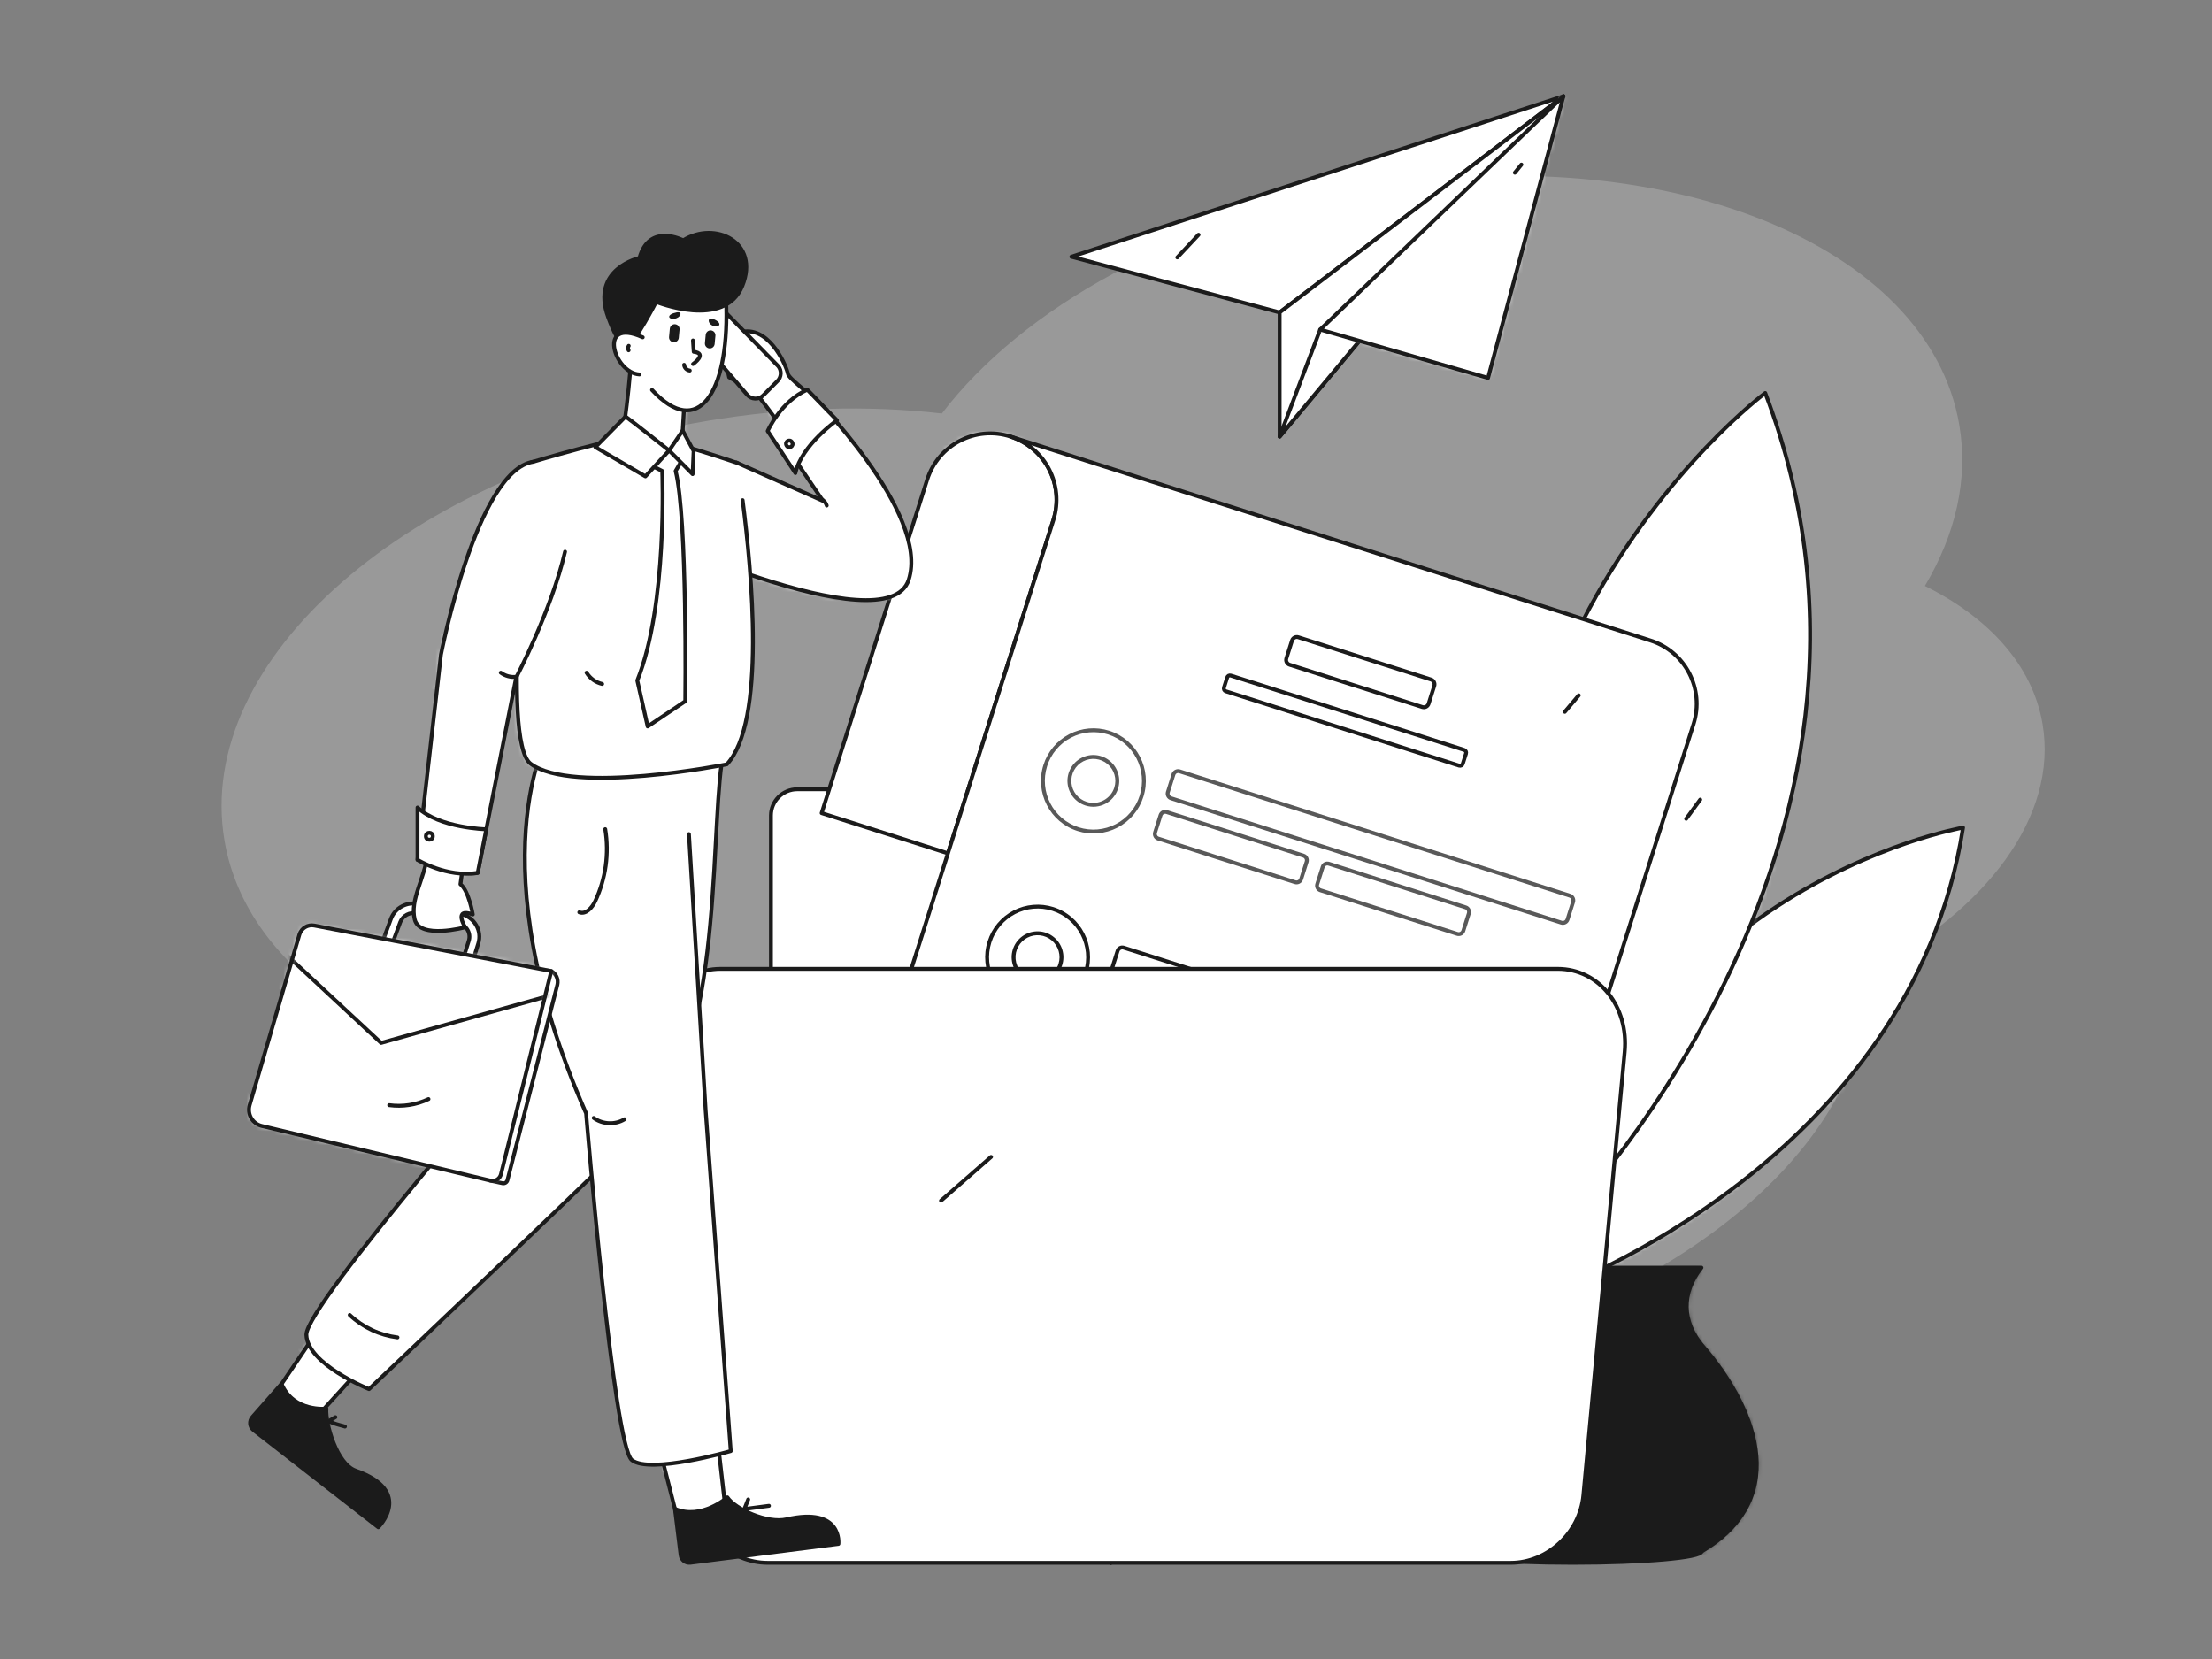 <svg width="480" height="360" viewBox="0 0 480 360" fill="none" xmlns="http://www.w3.org/2000/svg">
<rect x="0" y="0" width="480" height="360" fill="#808080" stroke="none"/>
<mask id="mask0_0_2928" style="mask-type:alpha" maskUnits="userSpaceOnUse" x="0" y="0" width="480" height="360">
<rect width="480" height="360" fill="white"/>
</mask>
<g mask="url(#mask0_0_2928)">
<path opacity="0.2" d="M127.452 235.494C139.499 241.381 154.842 244.711 171.709 244.77C171.718 244.827 171.724 244.883 171.734 244.94C178.43 284.242 236.052 307.21 300.437 296.24C361.757 285.791 407.094 248.326 405.484 210.83C431.096 197.538 446.626 177.057 443.223 157.087C441.062 144.401 431.62 134.052 417.699 127.147C424.358 115.93 427.172 104 425.161 92.199C418.465 52.897 360.843 29.93 296.458 40.9C255.634 47.855 221.9 66.788 204.381 89.73C188.466 87.907 171.078 88.329 153.165 91.381C88.781 102.351 42.016 143.104 48.712 182.407C53.594 211.06 85.547 231.027 127.452 235.494Z" fill="white"/>
<ellipse cx="341.281" cy="336.685" rx="27.932" ry="2.444" fill="#1B1B1B" stroke="#1B1B1B" stroke-width="0.84" stroke-linecap="round" stroke-linejoin="round"/>
<path d="M351.014 282.345L350.047 282.692C350.047 282.692 311.535 187.476 220.197 163.129C220.197 163.129 303.621 176.968 351.014 282.345Z" fill="#190000"/>
<path d="M425.976 179.595C425.976 179.595 348.786 192.793 333.13 277.617L337.543 279.757C337.543 279.757 414.752 251.767 425.976 179.595Z" fill="white"/>
<mask id="mask1_0_2928" style="mask-type:alpha" maskUnits="userSpaceOnUse" x="333" y="179" width="93" height="101">
<path fill-rule="evenodd" clip-rule="evenodd" d="M425.976 179.595C425.976 179.595 348.787 192.793 333.131 277.617L337.543 279.757C337.543 279.757 414.753 251.767 425.976 179.595Z" fill="white"/>
</mask>
<g mask="url(#mask1_0_2928)">
<path d="M328.082 257.623C357.189 238.36 424.43 285.295 396.089 239.468C367.749 193.641 453.095 296.754 453.095 296.754L325.795 282.658" fill="white"/>
</g>
<path fill-rule="evenodd" clip-rule="evenodd" d="M425.976 179.595C425.976 179.595 348.786 192.793 333.13 277.617L337.543 279.757C337.543 279.757 414.752 251.767 425.976 179.595Z" stroke="#1B1B1B" stroke-width="0.84" stroke-linecap="round" stroke-linejoin="round"/>
<path fill-rule="evenodd" clip-rule="evenodd" d="M419.406 185.381C411.225 190.441 401.943 198.638 392.595 208.119L392.596 208.119C392.642 208.128 404.475 210.449 415.763 206.366C404.886 211.726 390.616 210.157 390.604 210.156C380.068 221.032 369.547 233.371 360.516 244.538C360.969 244.624 376.123 247.439 390.665 242.077C377.765 248.528 361.269 247.504 358.325 247.26C344.485 264.538 334.658 278.358 334.658 278.358L333.131 277.617C333.131 277.617 350.696 252.754 371.966 228.362C370.848 225.69 368.728 219.285 369.937 211.271C369.444 219.89 372.569 225.341 373.44 226.681C388.714 209.323 405.707 192.501 419.406 185.381ZM392.474 208.241L390.949 209.802C391.457 209.278 391.966 208.758 392.474 208.241Z" fill="white"/>
<path d="M383.052 85.278C383.052 85.278 296.35 149.628 337.405 267.061C337.405 267.061 420.596 183.902 383.052 85.278Z" fill="white"/>
<mask id="mask2_0_2928" style="mask-type:alpha" maskUnits="userSpaceOnUse" x="326" y="85" width="67" height="183">
<path fill-rule="evenodd" clip-rule="evenodd" d="M383.052 85.278C383.052 85.278 296.35 149.628 337.405 267.061C337.405 267.061 420.596 183.902 383.052 85.278Z" fill="white"/>
</mask>
<g mask="url(#mask2_0_2928)">
<path d="M335.427 119.029C371.497 164.052 319.973 265.121 390.602 181.87C461.231 98.618 379.001 279.757 379.001 279.757C379.001 279.757 286.457 314.441 285.606 305.881C284.755 297.321 251.852 151.332 251.852 151.332L277.738 108.824" fill="white"/>
</g>
<path fill-rule="evenodd" clip-rule="evenodd" d="M383.052 85.278C383.052 85.278 296.35 149.628 337.405 267.061V267.061C337.405 267.061 420.596 183.902 383.052 85.278Z" stroke="#1B1B1B" stroke-width="0.84" stroke-linecap="round" stroke-linejoin="round"/>
<path fill-rule="evenodd" clip-rule="evenodd" d="M361.845 142.098C361.88 142.088 378.292 137.746 389.444 125.59C379.729 139.1 360.851 145.903 360.819 145.914C355.463 166.229 351.169 188.392 347.895 208.149C349.098 207.817 369.613 201.98 383.682 186.438C372.223 202.586 350.95 211.454 347.109 212.958C342.208 243.445 339.836 267.061 339.836 267.061H337.405C337.405 267.061 341.531 224.642 350.606 180.537C347.306 177.83 340.094 170.998 335.878 160.07C341.418 171.326 349.2 176.326 351.242 177.492C357.872 146.021 367.023 114.171 379 96.679C372.425 108.152 366.717 124.29 361.845 142.098ZM360.992 145.264C361.254 144.276 361.519 143.292 361.786 142.313L360.992 145.264Z" fill="white"/>
<path d="M317.338 151.332C317.338 151.332 276.632 213.091 334.987 280.327L339.661 278.724C339.661 278.724 368.386 207.1 317.338 151.332Z" fill="white"/>
<mask id="mask3_0_2928" style="mask-type:alpha" maskUnits="userSpaceOnUse" x="303" y="151" width="45" height="130">
<path fill-rule="evenodd" clip-rule="evenodd" d="M317.338 151.332C317.338 151.332 276.632 213.091 334.987 280.327L339.661 278.724C339.661 278.724 368.386 207.1 317.338 151.332Z" fill="white"/>
</mask>
<g mask="url(#mask3_0_2928)">
<path d="M317.338 151.332C317.337 209.101 230.018 193.285 327.15 242.819C396.838 278.358 257.264 333.295 257.264 333.295C257.264 333.295 163.483 302.139 168.164 294.933C172.845 287.727 238.356 153.26 238.356 153.26L285.073 136.406" fill="white"/>
</g>
<path fill-rule="evenodd" clip-rule="evenodd" d="M317.338 151.332C317.338 151.332 276.632 213.091 334.987 280.327L339.661 278.724C339.661 278.724 368.386 207.1 317.338 151.332Z" stroke="#1B1B1B" stroke-width="0.84" stroke-linecap="round" stroke-linejoin="round"/>
<path fill-rule="evenodd" clip-rule="evenodd" d="M326.403 239.504C326.774 239.251 339.149 230.726 344.486 217.176C341.109 230.392 329.221 241.042 327.15 242.819C331.944 263.825 336.605 279.772 336.605 279.772L334.987 280.327C334.987 280.327 326.525 251.715 320.912 220.874C318 219.861 311.395 217.05 305.701 210.883C312.362 216.962 318.863 218.447 320.53 218.742C316.628 196.701 314.303 173.836 317.654 159.694C316.308 168.678 316.773 180.507 318.236 193.235L318.236 193.235C318.305 193.188 328.044 186.618 332.244 176.17C329.358 187.16 318.656 195.881 318.561 195.958L318.561 195.959C320.364 210.432 323.362 225.869 326.403 239.504ZM318.509 195.527C318.42 194.808 318.334 194.091 318.252 193.377L318.509 195.527Z" fill="white"/>
<path d="M277.739 221.095C277.739 221.095 280.482 268.738 343.509 281.202L345.553 278.578C345.553 278.578 331.563 230.418 277.739 221.095Z" fill="white"/>
<mask id="mask4_0_2928" style="mask-type:alpha" maskUnits="userSpaceOnUse" x="277" y="221" width="69" height="61">
<path fill-rule="evenodd" clip-rule="evenodd" d="M277.739 221.095C277.739 221.095 280.482 268.738 343.509 281.202L345.553 278.578C345.553 278.578 331.563 230.418 277.739 221.095Z" fill="white"/>
</mask>
<g mask="url(#mask4_0_2928)">
<path d="M248.329 229.676C305.759 271.615 315.959 250.433 351.015 278.358C386.071 306.283 290.953 302.594 290.953 302.594L264.033 282.692" fill="white"/>
</g>
<path fill-rule="evenodd" clip-rule="evenodd" d="M277.739 221.095C277.739 221.095 280.482 268.738 343.509 281.202L345.553 278.578C345.553 278.578 331.563 230.418 277.739 221.095Z" stroke="#1B1B1B" stroke-width="0.84" stroke-linecap="round" stroke-linejoin="round"/>
<path fill-rule="evenodd" clip-rule="evenodd" d="M322.802 264.763C334.635 273.814 344.216 280.293 344.216 280.293L343.509 281.202C343.509 281.202 326.265 269.613 309.726 255.778C305.425 256.934 300.927 257.159 296.532 256.437C303.042 257.032 307.484 255.306 308.583 254.82C296.826 244.889 285.638 233.928 281.518 225.309C284.593 230.483 289.951 236.437 296.277 242.474L296.277 242.473C296.316 242.376 299.16 235.258 297.132 228.252C300.168 235.057 297.662 243.68 297.639 243.757C304.918 250.573 313.298 257.424 320.941 263.329C321.056 263.039 324.619 253.879 321.918 244.814C325.624 252.962 323.25 263.046 322.802 264.763ZM296.699 242.878C296.731 242.907 296.762 242.937 296.794 242.967L296.453 242.644C296.534 242.722 296.617 242.8 296.699 242.878Z" fill="white"/>
<path d="M369.213 275.077H313.349C317.728 280.567 317.638 286.818 312.944 292.232C302.682 304.069 292.821 324.573 313.349 336.685H369.213C389.741 324.573 379.88 304.069 369.618 292.232C364.925 286.818 364.834 280.567 369.213 275.077Z" fill="#1B1B1B"/>
<mask id="mask5_0_2928" style="mask-type:alpha" maskUnits="userSpaceOnUse" x="301" y="275" width="81" height="62">
<path fill-rule="evenodd" clip-rule="evenodd" d="M369.213 275.077H313.349C317.728 280.567 317.637 286.818 312.944 292.232C302.682 304.069 292.821 324.573 313.349 336.685H369.213C389.741 324.573 379.88 304.069 369.618 292.232C364.924 286.818 364.834 280.567 369.213 275.077Z" fill="white"/>
</mask>
<g mask="url(#mask5_0_2928)">
<path d="M391.334 251.353C310.398 284.299 418.02 331.555 332.244 338.451C246.468 345.346 390.602 361.555 390.602 361.555L403.182 359.154L425.976 316.531L392.784 279.757L376.268 271.319L391.334 251.353Z" fill="#1B1B1B"/>
</g>
<path fill-rule="evenodd" clip-rule="evenodd" d="M369.213 275.077H313.349C317.728 280.567 317.638 286.818 312.944 292.232C302.682 304.069 292.821 324.573 313.349 336.685H369.213C389.741 324.573 379.88 304.069 369.618 292.232C364.925 286.818 364.834 280.567 369.213 275.077Z" stroke="#1B1B1B" stroke-width="0.84" stroke-linecap="round" stroke-linejoin="round"/>
<path d="M331.168 313.357C335.755 316.686 341.765 317.963 347.303 316.786" stroke="#1B1B1B" stroke-width="0.84" stroke-linecap="round" stroke-linejoin="round"/>
<path d="M368.941 173.515L365.897 177.678" stroke="#1B1B1B" stroke-width="0.84" stroke-linecap="round" stroke-linejoin="round"/>
<path d="M232.49 55.708L339.262 20.871L277.679 67.8L232.49 55.708Z" fill="white"/>
<path fill-rule="evenodd" clip-rule="evenodd" d="M232.49 55.708L339.262 20.871L277.679 67.8L232.49 55.708V55.708Z" stroke="#1B1B1B" stroke-width="0.84" stroke-linecap="round" stroke-linejoin="round"/>
<path d="M277.679 94.75V67.8L339.262 20.871L277.679 94.75Z" fill="white" stroke="#1B1B1B" stroke-width="0.84" stroke-linecap="round" stroke-linejoin="round"/>
<path d="M308.471 69.659L286.476 71.517L277.679 94.75L294.998 73.973" fill="white"/>
<path d="M308.471 69.659L286.476 71.517L277.679 94.75L294.998 73.973" stroke="#1B1B1B" stroke-width="0.84" stroke-linecap="round" stroke-linejoin="round"/>
<path d="M286.476 71.518L322.904 82.014L339.262 20.871L286.476 71.518Z" fill="white"/>
<mask id="mask6_0_2928" style="mask-type:alpha" maskUnits="userSpaceOnUse" x="286" y="20" width="54" height="63">
<path fill-rule="evenodd" clip-rule="evenodd" d="M286.476 71.518L322.904 82.014L339.262 20.871L286.476 71.518Z" fill="white"/>
</mask>
<g mask="url(#mask6_0_2928)">
<path d="M339.262 16.467C322.653 88.023 317.899 75.147 283.566 69.659C249.232 64.171 300.732 97.564 300.732 97.564L335.594 103.129L346.686 53.835L344.045 14.082" fill="white"/>
</g>
<path fill-rule="evenodd" clip-rule="evenodd" d="M286.476 71.518L322.904 82.014L339.262 20.871L286.476 71.518V71.518Z" stroke="#1B1B1B" stroke-width="0.84" stroke-linecap="round" stroke-linejoin="round"/>
<path d="M260.082 50.94L255.472 55.856" stroke="#1B1B1B" stroke-width="0.84" stroke-linecap="round" stroke-linejoin="round"/>
<path d="M330.139 35.721L328.721 37.48" stroke="#1B1B1B" stroke-width="0.84" stroke-linecap="round" stroke-linejoin="round"/>
<path d="M164.269 272.803L345.659 213.62L241.037 293.346L164.269 272.803Z" fill="white"/>
<path fill-rule="evenodd" clip-rule="evenodd" d="M164.269 272.803L345.659 213.62L241.037 293.346L164.269 272.803V272.803Z" stroke="#1B1B1B" stroke-width="0.84" stroke-linecap="round" stroke-linejoin="round"/>
<path d="M241.038 339.129V293.346L345.659 213.62L241.038 339.129Z" fill="white" stroke="#1B1B1B" stroke-width="0.84" stroke-linecap="round" stroke-linejoin="round"/>
<path d="M293.348 296.503L255.983 299.661L241.038 339.129L270.46 303.832" fill="white"/>
<path d="M293.348 296.503L255.983 299.661L241.038 339.129L270.46 303.832" stroke="#1B1B1B" stroke-width="0.84" stroke-linecap="round" stroke-linejoin="round"/>
<path d="M255.983 299.661L317.87 317.492L345.659 213.62L255.983 299.661Z" fill="white"/>
<path fill-rule="evenodd" clip-rule="evenodd" d="M255.983 299.661L317.87 317.492L345.659 213.62L255.983 299.661V299.661Z" stroke="#1B1B1B" stroke-width="0.84" stroke-linecap="round" stroke-linejoin="round"/>
<path d="M223.229 266.622C220.828 268.894 218.248 270.969 215.513 272.826" stroke="#1B1B1B" stroke-width="0.84" stroke-linecap="round" stroke-linejoin="round"/>
<path d="M329.103 242.25L328.666 243.604" stroke="#1B1B1B" stroke-width="0.84" stroke-linecap="round" stroke-linejoin="round"/>
<rect x="167.291" y="171.27" width="159.809" height="95.17" rx="5.706" fill="white"/>
<rect x="167.291" y="171.27" width="159.809" height="95.17" rx="5.706" stroke="#1B1B1B" stroke-width="0.84" stroke-linecap="round" stroke-linejoin="round"/>
<path d="M219.24 94.718H219.24C211.674 92.307 203.593 96.507 201.19 104.099L178.296 176.438L205.695 185.17L228.589 112.831C230.992 105.239 226.806 97.129 219.24 94.718Z" fill="white"/>
<mask id="mask7_0_2928" style="mask-type:alpha" maskUnits="userSpaceOnUse" x="178" y="94" width="52" height="92">
<path fill-rule="evenodd" clip-rule="evenodd" d="M219.24 94.718H219.24C211.674 92.307 203.593 96.507 201.19 104.099L178.296 176.438L205.695 185.17L228.589 112.831C230.992 105.239 226.806 97.129 219.24 94.718Z" fill="white"/>
</mask>
<g mask="url(#mask7_0_2928)">
<path d="M193.172 94.037C230.003 98.148 222.705 148.768 205.695 185.17C188.686 221.572 260.024 94.718 260.024 94.718L254.984 84.251L205.735 72.094" fill="white"/>
</g>
<path fill-rule="evenodd" clip-rule="evenodd" d="M219.24 94.718H219.24C211.674 92.307 203.593 96.507 201.19 104.099L178.296 176.438L205.695 185.17L228.589 112.831C230.992 105.239 226.806 97.129 219.24 94.718Z" stroke="#1B1B1B" stroke-width="0.84" stroke-linecap="round" stroke-linejoin="round"/>
<path d="M358.147 138.987H358.147L256.799 106.688V106.688L219.24 94.718C226.806 97.129 230.992 105.239 228.589 112.831L225.365 123.017L172.433 290.267L311.34 334.536L364.272 167.286L367.496 157.1C369.899 149.508 365.713 141.399 358.147 138.987Z" fill="white" stroke="#1B1B1B" stroke-width="0.84" stroke-linecap="round" stroke-linejoin="round"/>
<path d="M186.132 294.633C185.307 294.37 186.873 295.024 186.132 294.633V294.633Z" fill="#1B1B1B" stroke="#1B1B1B" stroke-width="0.84" stroke-linecap="round" stroke-linejoin="round"/>
<g opacity="0.73">
<path fill-rule="evenodd" clip-rule="evenodd" d="M232.221 159.693C234.802 158.351 237.811 158.092 240.584 158.973C246.351 160.811 249.541 166.992 247.71 172.779C246.837 175.554 244.896 177.868 242.314 179.209C239.733 180.551 236.724 180.81 233.951 179.93C228.184 178.092 224.994 171.91 226.826 166.123C227.698 163.348 229.639 161.034 232.221 159.693ZM232.077 169.902C232.261 171.999 233.691 173.777 235.699 174.406V174.406C238.429 175.258 241.334 173.748 242.205 171.025C242.844 169.02 242.211 166.827 240.601 165.472C238.992 164.116 236.724 163.865 234.857 164.835C232.99 165.806 231.892 167.806 232.077 169.902Z" fill="white"/>
<path d="M240.584 158.973L240.711 158.572L240.711 158.572L240.584 158.973ZM232.221 159.693L232.414 160.065L232.221 159.693ZM247.71 172.779L247.309 172.652L247.309 172.653L247.71 172.779ZM242.314 179.209L242.121 178.837L242.314 179.209ZM233.951 179.93L233.824 180.33L233.824 180.33L233.951 179.93ZM226.826 166.123L227.226 166.25L227.226 166.249L226.826 166.123ZM235.699 174.406H236.119C236.119 174.222 236 174.06 235.825 174.005L235.699 174.406ZM232.077 169.902L231.658 169.939L232.077 169.902ZM235.699 174.406H235.279C235.279 174.59 235.399 174.752 235.574 174.807L235.699 174.406ZM242.205 171.025L242.605 171.153L242.605 171.152L242.205 171.025ZM240.601 165.472L240.872 165.15L240.601 165.472ZM234.857 164.835L234.663 164.463L234.857 164.835ZM240.711 158.572C237.832 157.658 234.707 157.927 232.027 159.32L232.414 160.065C234.897 158.775 237.79 158.526 240.457 159.373L240.711 158.572ZM248.11 172.906C250.011 166.899 246.7 160.481 240.711 158.572L240.456 159.373C246.002 161.14 249.071 167.085 247.309 172.652L248.11 172.906ZM242.508 179.582C245.188 178.189 247.204 175.787 248.11 172.905L247.309 172.653C246.47 175.322 244.603 177.547 242.121 178.837L242.508 179.582ZM233.824 180.33C236.703 181.244 239.828 180.975 242.508 179.582L242.121 178.837C239.638 180.127 236.745 180.376 234.078 179.529L233.824 180.33ZM226.425 165.996C224.524 172.003 227.835 178.421 233.824 180.33L234.079 179.529C228.534 177.762 225.464 171.817 227.226 166.25L226.425 165.996ZM232.027 159.32C229.347 160.713 227.331 163.116 226.425 165.997L227.226 166.249C228.065 163.581 229.932 161.356 232.414 160.065L232.027 159.32ZM235.825 174.005C233.979 173.427 232.665 171.792 232.495 169.866L231.658 169.939C231.858 172.205 233.404 174.127 235.574 174.807L235.825 174.005ZM236.119 174.406V174.406H235.279V174.406H236.119ZM241.805 170.897C241.004 173.4 238.334 174.788 235.825 174.005L235.574 174.807C238.524 175.728 241.664 174.096 242.605 171.153L241.805 170.897ZM240.331 165.793C241.81 167.039 242.392 169.054 241.805 170.897L242.605 171.152C243.296 168.985 242.611 166.616 240.872 165.15L240.331 165.793ZM235.05 165.208C236.767 164.316 238.851 164.547 240.331 165.793L240.872 165.15C239.132 163.685 236.681 163.414 234.663 164.463L235.05 165.208ZM232.495 169.866C232.325 167.939 233.334 166.1 235.05 165.208L234.663 164.463C232.645 165.511 231.459 167.674 231.658 169.939L232.495 169.866Z" fill="#1B1B1B"/>
<path d="M338.811 200.213L254.118 173.222C253.555 173.042 253.245 172.44 253.424 171.877L254.628 168.072C254.713 167.802 254.902 167.577 255.153 167.446C255.405 167.315 255.698 167.29 255.968 167.376L340.661 194.367C341.224 194.547 341.534 195.149 341.355 195.712L340.151 199.517C340.066 199.787 339.877 200.012 339.625 200.143C339.374 200.274 339.081 200.299 338.811 200.213Z" fill="white" stroke="#1B1B1B" stroke-width="0.84" stroke-linecap="round" stroke-linejoin="round"/>
<path d="M281.034 191.434L251.333 181.969C250.779 181.791 250.473 181.198 250.649 180.644L251.835 176.897C251.919 176.63 252.105 176.408 252.353 176.28C252.6 176.151 252.889 176.126 253.155 176.211L282.856 185.676C283.41 185.854 283.716 186.446 283.54 187.001L282.354 190.748C282.27 191.014 282.084 191.236 281.836 191.365C281.588 191.494 281.3 191.519 281.034 191.434Z" fill="white" stroke="#1B1B1B" stroke-width="0.84" stroke-linecap="round" stroke-linejoin="round"/>
<path d="M316.227 202.65L286.526 193.185C285.972 193.007 285.667 192.414 285.843 191.86L287.029 188.113C287.112 187.847 287.299 187.625 287.546 187.496C287.794 187.367 288.083 187.342 288.349 187.427L318.05 196.892C318.604 197.07 318.91 197.663 318.733 198.217L317.548 201.964C317.464 202.23 317.278 202.452 317.03 202.581C316.782 202.71 316.493 202.735 316.227 202.65Z" fill="white" stroke="#1B1B1B" stroke-width="0.84" stroke-linecap="round" stroke-linejoin="round"/>
</g>
<g opacity="0.73">
<path fill-rule="evenodd" clip-rule="evenodd" d="M207.999 236.225C210.58 234.883 213.59 234.624 216.362 235.505C222.129 237.343 225.32 243.524 223.488 249.311C222.615 252.086 220.674 254.4 218.093 255.742C215.511 257.083 212.502 257.342 209.73 256.462C203.963 254.624 200.772 248.443 202.604 242.655C203.477 239.88 205.418 237.567 207.999 236.225ZM207.855 246.435C208.039 248.531 209.47 250.309 211.478 250.938C214.207 251.79 217.113 250.28 217.983 247.557C218.622 245.552 217.989 243.36 216.38 242.004C214.77 240.648 212.502 240.397 210.635 241.368C208.768 242.338 207.67 244.339 207.855 246.435Z" fill="white"/>
<path d="M216.362 235.505L216.49 235.105L216.489 235.105L216.362 235.505ZM207.999 236.225L208.193 236.598L207.999 236.225ZM223.488 249.311L223.088 249.184L223.087 249.185L223.488 249.311ZM209.73 256.462L209.602 256.862L209.602 256.862L209.73 256.462ZM202.604 242.655L203.004 242.782L203.004 242.781L202.604 242.655ZM211.478 250.938L211.352 251.339L211.353 251.339L211.478 250.938ZM207.855 246.435L207.436 246.472L207.855 246.435ZM217.983 247.557L218.383 247.685L218.384 247.684L217.983 247.557ZM216.38 242.004L216.65 241.683L216.38 242.004ZM210.635 241.368L210.441 240.995L210.635 241.368ZM216.489 235.105C213.61 234.19 210.486 234.459 207.805 235.852L208.193 236.598C210.675 235.308 213.569 235.058 216.235 235.905L216.489 235.105ZM223.888 249.438C225.789 243.431 222.478 237.013 216.49 235.105L216.235 235.905C221.78 237.672 224.85 243.617 223.088 249.184L223.888 249.438ZM218.286 256.114C220.967 254.721 222.982 252.319 223.889 249.437L223.087 249.185C222.248 251.854 220.381 254.079 217.899 255.369L218.286 256.114ZM209.602 256.862C212.482 257.776 215.606 257.507 218.286 256.114L217.899 255.369C215.417 256.659 212.523 256.908 209.857 256.062L209.602 256.862ZM202.203 242.529C200.302 248.536 203.613 254.953 209.602 256.862L209.857 256.062C204.312 254.294 201.242 248.35 203.004 242.782L202.203 242.529ZM207.805 235.852C205.125 237.245 203.109 239.648 202.203 242.529L203.004 242.781C203.844 240.113 205.71 237.888 208.193 236.598L207.805 235.852ZM211.603 250.537C209.758 249.959 208.443 248.325 208.273 246.398L207.436 246.472C207.636 248.737 209.182 250.659 211.352 251.339L211.603 250.537ZM217.583 247.429C216.783 249.932 214.112 251.321 211.603 250.537L211.353 251.339C214.302 252.26 217.442 250.628 218.383 247.685L217.583 247.429ZM216.109 242.325C217.589 243.571 218.17 245.586 217.583 247.429L218.384 247.684C219.074 245.517 218.39 243.148 216.65 241.683L216.109 242.325ZM210.829 241.74C212.545 240.848 214.63 241.079 216.109 242.325L216.65 241.683C214.911 240.218 212.459 239.946 210.441 240.995L210.829 241.74ZM208.273 246.398C208.104 244.471 209.113 242.632 210.829 241.74L210.441 240.995C208.423 242.044 207.237 244.206 207.436 246.472L208.273 246.398Z" fill="#1B1B1B"/>
<path d="M314.589 276.746L229.896 249.754C229.334 249.574 229.023 248.972 229.202 248.409L230.406 244.605C230.491 244.334 230.68 244.109 230.932 243.978C231.183 243.847 231.476 243.822 231.746 243.908L316.439 270.899C317.002 271.08 317.312 271.681 317.134 272.244L315.929 276.049C315.844 276.319 315.655 276.545 315.404 276.675C315.152 276.806 314.859 276.831 314.589 276.746Z" fill="white" stroke="#1B1B1B" stroke-width="0.84" stroke-linecap="round" stroke-linejoin="round"/>
<path d="M256.812 267.966L227.111 258.501C226.557 258.323 226.251 257.731 226.427 257.176L227.613 253.429C227.697 253.163 227.883 252.941 228.131 252.812C228.379 252.683 228.667 252.658 228.933 252.743L258.634 262.208C259.188 262.386 259.494 262.979 259.318 263.533L258.132 267.28C258.048 267.547 257.862 267.769 257.614 267.897C257.367 268.026 257.078 268.051 256.812 267.966Z" fill="white" stroke="#1B1B1B" stroke-width="0.84" stroke-linecap="round" stroke-linejoin="round"/>
<path d="M292.006 279.182L262.305 269.717C261.751 269.539 261.445 268.947 261.621 268.392L262.807 264.645C262.891 264.379 263.077 264.157 263.325 264.028C263.572 263.899 263.861 263.874 264.127 263.959L293.828 273.425C294.382 273.602 294.688 274.195 294.512 274.749L293.326 278.496C293.242 278.763 293.056 278.985 292.808 279.113C292.56 279.242 292.272 279.267 292.006 279.182Z" fill="white" stroke="#1B1B1B" stroke-width="0.84" stroke-linecap="round" stroke-linejoin="round"/>
</g>
<path d="M308.639 153.425L279.848 144.249C279.273 144.065 278.956 143.451 279.139 142.876L280.368 138.992C280.455 138.716 280.648 138.486 280.905 138.353C281.161 138.219 281.461 138.193 281.736 138.281L310.528 147.457C311.102 147.641 311.419 148.255 311.236 148.83L310.007 152.713C309.92 152.989 309.727 153.219 309.471 153.353C309.214 153.486 308.915 153.512 308.639 153.425Z" fill="white" stroke="#1B1B1B" stroke-width="0.84" stroke-linecap="round" stroke-linejoin="round"/>
<path d="M316.639 166.142L266.001 150.004C265.673 149.898 265.492 149.547 265.596 149.219L266.299 147C266.348 146.842 266.459 146.711 266.605 146.634C266.752 146.558 266.923 146.543 267.081 146.593L317.718 162.731C318.046 162.837 318.228 163.188 318.123 163.516L317.421 165.735C317.371 165.893 317.261 166.024 317.114 166.101C316.968 166.177 316.797 166.192 316.639 166.142Z" fill="white" stroke="#1B1B1B" stroke-width="0.84" stroke-linecap="round" stroke-linejoin="round"/>
<path fill-rule="evenodd" clip-rule="evenodd" d="M220.11 197.959C222.691 196.617 225.7 196.358 228.473 197.239C234.24 199.077 237.43 205.258 235.599 211.045C234.726 213.82 232.785 216.134 230.204 217.476C227.622 218.817 224.613 219.076 221.84 218.196C216.073 216.358 212.883 210.176 214.715 204.389C215.587 201.614 217.529 199.3 220.11 197.959ZM219.966 208.169C220.15 210.265 221.581 212.043 223.589 212.672V212.672C226.318 213.524 229.223 212.014 230.094 209.291C230.733 207.286 230.1 205.093 228.491 203.738C226.881 202.382 224.613 202.131 222.746 203.101C220.879 204.072 219.781 206.072 219.966 208.169Z" fill="white"/>
<path d="M228.473 197.239L228.601 196.839L228.6 196.838L228.473 197.239ZM220.11 197.959L220.304 198.332L220.11 197.959ZM235.599 211.045L235.198 210.918L235.198 210.919L235.599 211.045ZM230.204 217.476L230.01 217.103L230.204 217.476ZM221.84 218.196L221.713 218.596L221.713 218.596L221.84 218.196ZM214.715 204.389L215.115 204.516L215.115 204.515L214.715 204.389ZM223.589 212.672H224.009C224.009 212.488 223.889 212.326 223.714 212.271L223.589 212.672ZM219.966 208.169L219.547 208.205L219.966 208.169ZM223.589 212.672H223.169C223.169 212.856 223.288 213.018 223.463 213.073L223.589 212.672ZM230.094 209.291L230.494 209.419L230.494 209.418L230.094 209.291ZM228.491 203.738L228.761 203.417L228.491 203.738ZM222.746 203.101L222.552 202.729L222.746 203.101ZM228.6 196.838C225.721 195.924 222.597 196.193 219.916 197.586L220.304 198.332C222.786 197.041 225.68 196.792 228.346 197.639L228.6 196.838ZM235.999 211.172C237.9 205.165 234.589 198.747 228.601 196.839L228.345 197.639C233.891 199.406 236.96 205.351 235.198 210.918L235.999 211.172ZM230.397 217.848C233.078 216.455 235.093 214.053 235.999 211.171L235.198 210.919C234.359 213.588 232.492 215.813 230.01 217.103L230.397 217.848ZM221.713 218.596C224.592 219.51 227.717 219.241 230.397 217.848L230.01 217.103C227.528 218.393 224.634 218.642 221.968 217.795L221.713 218.596ZM214.314 204.263C212.413 210.27 215.724 216.687 221.713 218.596L221.968 217.796C216.423 216.028 213.353 210.083 215.115 204.516L214.314 204.263ZM219.916 197.586C217.236 198.979 215.22 201.382 214.314 204.263L215.115 204.515C215.955 201.847 217.821 199.622 220.304 198.332L219.916 197.586ZM223.714 212.271C221.868 211.693 220.554 210.058 220.384 208.132L219.547 208.205C219.747 210.471 221.293 212.393 223.463 213.073L223.714 212.271ZM224.009 212.672V212.672H223.169V212.672H224.009ZM229.694 209.163C228.894 211.666 226.223 213.054 223.714 212.271L223.463 213.073C226.413 213.994 229.553 212.362 230.494 209.419L229.694 209.163ZM228.22 204.059C229.699 205.305 230.281 207.32 229.694 209.163L230.494 209.418C231.185 207.251 230.501 204.882 228.761 203.417L228.22 204.059ZM222.94 203.474C224.656 202.582 226.741 202.813 228.22 204.059L228.761 203.417C227.022 201.951 224.57 201.68 222.552 202.729L222.94 203.474ZM220.384 208.132C220.214 206.205 221.223 204.366 222.94 203.474L222.552 202.729C220.534 203.778 219.348 205.94 219.547 208.205L220.384 208.132Z" fill="#1B1B1B"/>
<path d="M326.7 238.479L242.007 211.488C241.444 211.308 241.134 210.706 241.313 210.143L242.517 206.338C242.602 206.068 242.791 205.843 243.043 205.712C243.294 205.581 243.587 205.556 243.857 205.642L328.55 232.633C329.113 232.814 329.423 233.415 329.244 233.978L328.04 237.783C327.955 238.053 327.766 238.279 327.515 238.409C327.263 238.54 326.97 238.565 326.7 238.479Z" fill="white" stroke="#1B1B1B" stroke-width="0.84" stroke-linecap="round" stroke-linejoin="round"/>
<path d="M268.923 229.7L239.222 220.235C238.668 220.057 238.362 219.465 238.538 218.91L239.724 215.163C239.808 214.897 239.994 214.675 240.242 214.546C240.489 214.417 240.778 214.392 241.044 214.477L270.745 223.942C271.299 224.12 271.605 224.713 271.429 225.267L270.243 229.014C270.159 229.28 269.973 229.503 269.725 229.631C269.477 229.76 269.189 229.785 268.923 229.7Z" fill="white" stroke="#1B1B1B" stroke-width="0.84" stroke-linecap="round" stroke-linejoin="round"/>
<path d="M304.117 240.916L274.416 231.451C273.862 231.273 273.556 230.681 273.732 230.126L274.918 226.379C275.002 226.113 275.188 225.891 275.436 225.762C275.683 225.633 275.972 225.608 276.238 225.693L305.939 235.158C306.493 235.336 306.799 235.929 306.623 236.483L305.437 240.23C305.353 240.497 305.167 240.719 304.919 240.847C304.671 240.976 304.383 241.001 304.117 240.916Z" fill="white" stroke="#1B1B1B" stroke-width="0.84" stroke-linecap="round" stroke-linejoin="round"/>
<path d="M327.816 339.129H166.575C158.618 339.129 151.562 332.616 150.802 324.465L141.841 228.29C140.918 218.391 147.423 210.237 156.385 210.237H338.006C346.968 210.237 353.473 218.391 352.55 228.29L343.589 324.465C342.829 332.616 335.773 339.129 327.816 339.129Z" fill="white"/>
<path fill-rule="evenodd" clip-rule="evenodd" d="M327.816 339.129H166.575C158.618 339.129 151.562 332.616 150.802 324.465L141.841 228.29C140.918 218.391 147.423 210.237 156.385 210.237H338.006C346.968 210.237 353.473 218.391 352.55 228.29L343.589 324.465C342.829 332.616 335.773 339.129 327.816 339.129Z" stroke="#1B1B1B" stroke-width="0.84" stroke-linecap="round" stroke-linejoin="round"/>
<path d="M215.057 251.047L204.193 260.542" stroke="#1B1B1B" stroke-width="0.84" stroke-linecap="round" stroke-linejoin="round"/>
<path d="M342.587 150.89L339.562 154.463" stroke="#1B1B1B" stroke-width="0.84" stroke-linecap="round" stroke-linejoin="round"/>
<path d="M70.479 286.454L59.297 302.991L68.086 308.165L83.121 291.624L70.479 286.454Z" fill="white"/>
<mask id="mask8_0_2928" style="mask-type:alpha" maskUnits="userSpaceOnUse" x="59" y="286" width="25" height="23">
<path fill-rule="evenodd" clip-rule="evenodd" d="M70.478 286.454L59.296 302.991L68.086 308.165L83.121 291.624L70.478 286.454Z" fill="white"/>
</mask>
<g mask="url(#mask8_0_2928)">
<path d="M61.485 288.522C66.105 297.119 75.787 300.112 75.787 300.112L68.599 285.011L66.032 283.598" fill="white"/>
</g>
<path fill-rule="evenodd" clip-rule="evenodd" d="M70.479 286.454L59.297 302.991L68.086 308.165L83.121 291.624L70.479 286.454V286.454Z" stroke="#1B1B1B" stroke-width="0.84" stroke-linecap="round" stroke-linejoin="round"/>
<path d="M143.32 315.104L148.423 335.118L157.679 329.641L154.976 305.943L143.32 315.104Z" fill="white"/>
<mask id="mask9_0_2928" style="mask-type:alpha" maskUnits="userSpaceOnUse" x="143" y="305" width="15" height="31">
<path fill-rule="evenodd" clip-rule="evenodd" d="M143.32 315.103L148.423 335.117L157.679 329.64L154.976 305.943L143.32 315.103Z" fill="white"/>
</mask>
<g mask="url(#mask9_0_2928)">
<path d="M137.412 318.725C153.537 322.127 158.472 311.867 158.472 311.867L142.115 312.64L138.797 314.568" fill="white"/>
</g>
<path fill-rule="evenodd" clip-rule="evenodd" d="M143.32 315.104L148.423 335.118L157.679 329.641L154.976 305.943L143.32 315.104V315.104Z" stroke="#1B1B1B" stroke-width="0.84" stroke-linecap="round" stroke-linejoin="round"/>
<path d="M102.272 209.602L100.216 208.997L101.73 204.125C101.978 203.34 101.879 202.487 101.458 201.781C101.035 201.061 100.334 200.548 99.521 200.362L90.454 198.219C88.946 197.848 87.399 198.659 86.846 200.109L84.716 205.885L82.695 205.179L84.825 199.403C85.727 196.956 88.365 195.572 90.96 196.187L100.028 198.33C101.411 198.646 102.603 199.519 103.322 200.743C104.038 201.945 104.207 203.396 103.786 204.73L102.272 209.602Z" fill="white" stroke="#1B1B1B" stroke-width="0.84" stroke-linecap="round" stroke-linejoin="round"/>
<path d="M177.654 87.78C175.679 85.191 171.123 82.197 170.962 81.064C170.8 79.931 167.414 71.354 161.608 71.921C155.802 72.487 158.221 81.873 158.221 81.873C158.221 81.873 163.705 84.948 164.672 86.081C165.64 87.214 172.252 96.276 172.252 96.276L177.654 87.78Z" fill="white"/>
<mask id="mask10_0_2928" style="mask-type:alpha" maskUnits="userSpaceOnUse" x="157" y="71" width="21" height="26">
<path fill-rule="evenodd" clip-rule="evenodd" d="M177.655 87.78C175.679 85.191 171.123 82.197 170.962 81.064C170.801 79.931 167.414 71.355 161.609 71.921C155.803 72.487 158.222 81.873 158.222 81.873C158.222 81.873 163.705 84.948 164.673 86.081C165.64 87.214 172.252 96.276 172.252 96.276L177.655 87.78Z" fill="white"/>
</mask>
<g mask="url(#mask10_0_2928)">
<path d="M165.601 89.177C171.489 89.796 175.354 85.511 175.354 85.511L173.088 89.937L167.059 91.119L166.908 91.432" fill="white"/>
</g>
<path fill-rule="evenodd" clip-rule="evenodd" d="M177.654 87.78C175.679 85.191 171.123 82.197 170.962 81.064C170.8 79.931 167.414 71.354 161.608 71.921C155.802 72.487 158.221 81.873 158.221 81.873C158.221 81.873 163.705 84.948 164.672 86.081C165.64 87.214 172.252 96.276 172.252 96.276L177.654 87.78Z" stroke="#1B1B1B" stroke-width="0.84" stroke-linecap="round" stroke-linejoin="round"/>
<path d="M157.169 67.523L168.888 79.478C169.654 80.427 169.585 81.8 168.726 82.665L165.619 85.793C165.152 86.264 164.509 86.518 163.847 86.493C163.185 86.468 162.563 86.168 162.133 85.664L154.593 76.856L157.169 67.523Z" fill="white"/>
<path fill-rule="evenodd" clip-rule="evenodd" d="M157.169 67.523L168.888 79.478C169.654 80.427 169.585 81.8 168.726 82.665L165.619 85.793C165.152 86.264 164.509 86.518 163.847 86.493C163.185 86.468 162.563 86.168 162.133 85.664L154.593 76.856L157.169 67.523Z" stroke="#1B1B1B" stroke-width="0.84" stroke-linecap="round" stroke-linejoin="round"/>
<path d="M66.481 289.65C66.682 296.039 80.074 301.431 80.074 301.431C80.074 301.431 137.92 246.675 142.029 241.789C157.319 223.603 153.943 176.266 157.124 162.684L121.994 161.83C121.994 161.83 120.168 189.962 115.718 226.623C115.718 226.623 66.279 283.261 66.481 289.65Z" fill="white"/>
<path fill-rule="evenodd" clip-rule="evenodd" d="M66.481 289.65C66.682 296.039 80.074 301.431 80.074 301.431C80.074 301.431 137.92 246.675 142.029 241.789C157.319 223.603 153.943 176.266 157.124 162.684L121.994 161.83C121.994 161.83 120.168 189.962 115.718 226.623C115.718 226.623 66.279 283.261 66.481 289.65Z" stroke="#1B1B1B" stroke-width="0.84" stroke-linecap="round" stroke-linejoin="round"/>
<path d="M61.089 300.297L54.748 307.509C54.397 307.908 54.225 308.435 54.273 308.964C54.322 309.494 54.586 309.981 55.003 310.311L82.092 331.41C82.092 331.41 89.954 323.62 77.174 319.122C73.058 317.674 70.596 308.934 70.827 305.67C70.827 305.67 63.715 306.492 61.089 300.297Z" fill="#1B1B1B" stroke="#1B1B1B" stroke-width="0.84" stroke-linecap="round" stroke-linejoin="round"/>
<path d="M148.939 156.48L119.041 159.508C119.041 159.508 103.152 186.865 127.181 241.585C127.181 241.585 133.136 313.761 137.123 316.842C141.11 319.924 158.573 314.876 158.573 314.876L153.124 240.972L149.496 181.001" fill="white"/>
<path d="M148.939 156.48L119.041 159.508C119.041 159.508 103.152 186.865 127.181 241.585C127.181 241.585 133.136 313.761 137.123 316.842C141.11 319.924 158.573 314.876 158.573 314.876L153.124 240.972L149.496 181.001" stroke="#1B1B1B" stroke-width="0.84" stroke-linecap="round" stroke-linejoin="round"/>
<path d="M167.688 92.585C174.718 86.344 175.679 85.191 175.679 85.191C175.679 85.191 201.903 111.25 197.186 125.814C192.469 140.379 136.673 114.289 136.673 114.289L159.785 100.356L178.582 108.69L167.688 92.585Z" fill="white"/>
<mask id="mask11_0_2928" style="mask-type:alpha" maskUnits="userSpaceOnUse" x="136" y="85" width="62" height="46">
<path fill-rule="evenodd" clip-rule="evenodd" d="M167.688 92.585C174.718 86.344 175.679 85.191 175.679 85.191C175.679 85.191 201.903 111.25 197.186 125.815C192.469 140.379 136.673 114.289 136.673 114.289L159.785 100.356L178.582 108.691L167.688 92.585Z" fill="white"/>
</mask>
<g mask="url(#mask11_0_2928)">
<path d="M159.105 104.504C168.092 123.512 160.6 126.556 183.781 130.812C206.963 135.068 157.908 138.67 157.908 138.67L154.593 116.159" fill="white"/>
<ellipse cx="201.103" cy="128.33" rx="9.123" ry="10.505" fill="white"/>
</g>
<path fill-rule="evenodd" clip-rule="evenodd" d="M167.688 92.585C174.718 86.344 175.679 85.191 175.679 85.191C175.679 85.191 201.903 111.25 197.186 125.814C192.469 140.379 136.673 114.289 136.673 114.289L159.785 100.356L178.582 108.69L167.688 92.585Z" stroke="#1B1B1B" stroke-width="0.84" stroke-linecap="round" stroke-linejoin="round"/>
<path d="M161.148 108.539C163.15 123.943 166.238 156.761 157.722 165.859C157.722 165.859 124.193 172.551 115.122 165.709C108.632 160.815 114.832 106.156 114.832 106.156L115.33 100.309C115.33 100.309 134.595 94.504 139.07 94.666C143.545 94.828 159.975 100.449 159.975 100.449" fill="white"/>
<mask id="mask12_0_2928" style="mask-type:alpha" maskUnits="userSpaceOnUse" x="112" y="94" width="52" height="75">
<path fill-rule="evenodd" clip-rule="evenodd" d="M161.149 108.539C163.151 123.943 166.239 156.761 157.722 165.859C157.722 165.859 124.194 172.551 115.122 165.709C108.633 160.815 114.833 106.156 114.833 106.156L115.331 100.309C115.331 100.309 134.595 94.504 139.071 94.666C143.546 94.828 159.976 100.449 159.976 100.449" fill="white"/>
</mask>
<g mask="url(#mask12_0_2928)">
<path d="M122.612 119.715C110.478 198.078 161.81 164.818 161.81 164.818C161.81 164.818 123.023 186.875 120.63 188.076C118.237 189.276 95.165 167.965 95.165 167.965L111.765 135.548" fill="white"/>
</g>
<path d="M161.148 108.539C163.15 123.943 166.238 156.761 157.722 165.859C157.722 165.859 124.193 172.551 115.122 165.709C108.632 160.815 114.832 106.156 114.832 106.156L115.33 100.309C115.33 100.309 134.595 94.504 139.07 94.666C143.545 94.828 159.975 100.449 159.975 100.449" stroke="#1B1B1B" stroke-width="0.84" stroke-linecap="round" stroke-linejoin="round"/>
<path d="M137.073 74.263C137.011 82.354 134.998 95.307 134.998 95.307L147.799 99.051L148.706 84.147L137.073 74.263Z" fill="white"/>
<mask id="mask13_0_2928" style="mask-type:alpha" maskUnits="userSpaceOnUse" x="134" y="74" width="15" height="26">
<path fill-rule="evenodd" clip-rule="evenodd" d="M137.073 74.263C137.011 82.354 134.998 95.307 134.998 95.307L147.799 99.051L148.706 84.147L137.073 74.263Z" fill="white"/>
</mask>
<g mask="url(#mask13_0_2928)">
<path d="M141.852 83.531C141.852 83.531 139.25 88.318 150.517 95.232C155.42 98.241 146.7 79.377 146.7 79.377L141.852 83.531Z" fill="white"/>
</g>
<path fill-rule="evenodd" clip-rule="evenodd" d="M137.073 74.263C137.011 82.354 134.998 95.307 134.998 95.307L147.799 99.051L148.706 84.147L137.073 74.263Z" stroke="#1B1B1B" stroke-width="0.84" stroke-linecap="round" stroke-linejoin="round"/>
<path d="M137.5 99.091L143.7 102.203C143.7 102.203 144.913 131.211 138.291 147.669L140.54 157.641L148.706 152.164C148.706 152.164 149.19 112.356 146.61 102.203L149.496 97.253L142.599 98.279L137.5 99.091Z" fill="white" stroke="#1B1B1B" stroke-width="0.84" stroke-linecap="round" stroke-linejoin="round"/>
<path d="M146.458 327.409L147.697 337.458C147.755 337.957 148.01 338.413 148.405 338.724C148.8 339.035 149.302 339.175 149.801 339.114L181.937 335.022C181.937 335.022 182.87 326.898 170.688 329.692C166.486 330.656 159.57 327.508 157.836 324.922C157.836 324.922 152.19 329.907 146.458 327.409Z" fill="#1B1B1B" stroke="#1B1B1B" stroke-width="0.84" stroke-linecap="round" stroke-linejoin="round"/>
<path d="M101.957 216.137L119.615 210.721C120.672 211.288 121.219 212.492 120.95 213.661L110.116 256.092C109.996 256.564 109.525 256.858 109.049 256.756L106.435 256.195L104.376 238.508L101.957 216.137Z" fill="white" stroke="#1B1B1B" stroke-width="0.84" stroke-linecap="round" stroke-linejoin="round"/>
<path d="M92.777 185.281C92.172 190.697 88.907 195.171 89.995 199.527C91.084 203.884 100.938 201.214 100.938 201.214C100.938 201.214 98.278 196.902 102.592 198.432C102.592 198.432 101.728 193.287 99.913 191.874L101.244 182.219L92.777 185.281Z" fill="white"/>
<mask id="mask14_0_2928" style="mask-type:alpha" maskUnits="userSpaceOnUse" x="89" y="182" width="14" height="21">
<path fill-rule="evenodd" clip-rule="evenodd" d="M92.777 185.28C92.172 190.697 88.906 195.171 89.995 199.527C91.083 203.884 100.937 201.214 100.937 201.214C100.937 201.214 98.278 196.902 102.592 198.432C102.592 198.432 101.727 193.287 99.913 191.874L101.243 182.219L92.777 185.28Z" fill="white"/>
</mask>
<g mask="url(#mask14_0_2928)">
<path d="M91.725 186.332C100.698 190.318 96.604 189.717 101.371 191.683C106.138 193.648 102.941 186.933 102.941 186.933L94.417 185.404" fill="white"/>
</g>
<path fill-rule="evenodd" clip-rule="evenodd" d="M92.777 185.281C92.172 190.697 88.907 195.171 89.995 199.527C91.084 203.884 100.938 201.214 100.938 201.214C100.938 201.214 98.278 196.902 102.592 198.432C102.592 198.432 101.728 193.287 99.913 191.874L101.244 182.219L92.777 185.281Z" stroke="#1B1B1B" stroke-width="0.84" stroke-linecap="round" stroke-linejoin="round"/>
<path d="M115.687 100.202C103.395 102.125 95.68 142.07 95.68 142.07L90.6 186.576C101.123 190.461 103.663 189.402 103.663 189.402L112.008 147.015C112.008 147.015 119.619 132.574 122.612 119.715" fill="white"/>
<mask id="mask15_0_2928" style="mask-type:alpha" maskUnits="userSpaceOnUse" x="90" y="100" width="33" height="90">
<path fill-rule="evenodd" clip-rule="evenodd" d="M115.687 100.202C103.395 102.125 95.68 142.07 95.68 142.07L90.6 186.576C101.123 190.461 103.663 189.402 103.663 189.402L112.008 147.015C112.008 147.015 119.619 132.574 122.612 119.715" fill="white"/>
</mask>
<g mask="url(#mask15_0_2928)">
<ellipse cx="95.264" cy="143.6" rx="4.664" ry="6.191" fill="white"/>
</g>
<path d="M115.687 100.202C103.395 102.125 95.68 142.07 95.68 142.07L90.6 186.576C101.123 190.461 103.663 189.402 103.663 189.402L112.008 147.015C112.008 147.015 119.619 132.574 122.612 119.715" stroke="#1B1B1B" stroke-width="0.84" stroke-linecap="round" stroke-linejoin="round"/>
<path d="M64.976 202.776L54.17 239.794C53.892 240.744 54.015 241.766 54.51 242.622C55.006 243.478 55.83 244.094 56.792 244.326L106.435 256.195C107.446 256.436 108.463 255.815 108.711 254.805L119.628 210.713L68.224 200.839C66.805 200.554 65.4 201.392 64.976 202.776Z" fill="white"/>
<mask id="mask16_0_2928" style="mask-type:alpha" maskUnits="userSpaceOnUse" x="54" y="200" width="66" height="57">
<path fill-rule="evenodd" clip-rule="evenodd" d="M64.976 202.776L54.17 239.794C53.892 240.744 54.015 241.766 54.51 242.622C55.006 243.478 55.83 244.094 56.792 244.326L106.435 256.195C107.446 256.436 108.463 255.815 108.711 254.805L119.628 210.713L68.224 200.839C66.805 200.554 65.4 201.392 64.976 202.776Z" fill="white"/>
</mask>
<g mask="url(#mask16_0_2928)">
<path d="M53.921 215.919C66.932 209.616 77.557 228.029 81.106 228.502C84.655 228.976 115.508 218.203 115.508 218.203L70.97 208.265L54.37 207.139L49.883 214.568" fill="white"/>
<path d="M51.098 231.631C54.089 248.992 110.141 259.474 111.488 247.792C112.835 236.109 112.16 269.107 112.16 269.107L44.067 259.982" fill="white"/>
<path d="M53.105 198.786L82.695 226.307L130.433 212.914L99.913 191.874L43.89 187.482L53.105 198.786Z" fill="white" stroke="#1B1B1B" stroke-width="0.84" stroke-linecap="round" stroke-linejoin="round"/>
</g>
<path fill-rule="evenodd" clip-rule="evenodd" d="M64.976 202.776L54.17 239.794C53.892 240.744 54.015 241.766 54.51 242.622C55.006 243.478 55.83 244.094 56.792 244.326L106.435 256.195C107.446 256.436 108.463 255.815 108.711 254.805L119.628 210.713L68.224 200.839C66.805 200.554 65.4 201.392 64.976 202.776V202.776Z" stroke="#1B1B1B" stroke-width="0.84" stroke-linecap="round" stroke-linejoin="round"/>
<path d="M129.197 97.027L135.743 90.388C136.893 91.186 145.202 97.757 145.202 97.757L140.056 103.368L129.197 97.027Z" fill="white" stroke="#1B1B1B" stroke-width="0.84" stroke-linecap="round" stroke-linejoin="round"/>
<path d="M148.141 93.432L145.202 97.757L150.297 102.883L150.517 97.862L148.141 93.432Z" fill="white" stroke="#1B1B1B" stroke-width="0.84" stroke-linecap="round" stroke-linejoin="round"/>
<path d="M141.49 84.62C151.563 95.528 158.032 85.09 157.616 66.72C157.164 46.739 135.744 64.903 135.744 64.903L136.673 69.936" fill="white"/>
<mask id="mask17_0_2928" style="mask-type:alpha" maskUnits="userSpaceOnUse" x="135" y="57" width="23" height="33">
<path fill-rule="evenodd" clip-rule="evenodd" d="M141.491 84.62C151.563 95.528 158.033 85.09 157.617 66.719C157.164 46.739 135.745 64.903 135.745 64.903L136.673 69.936" fill="white"/>
</mask>
<g mask="url(#mask17_0_2928)">
<path d="M153.922 75.603C153.34 75.549 152.912 75.032 152.967 74.449L153.136 72.654C153.191 72.071 153.708 71.643 154.291 71.698C154.874 71.753 155.302 72.27 155.247 72.853L155.077 74.648C155.051 74.928 154.914 75.186 154.698 75.365C154.481 75.544 154.202 75.63 153.922 75.603Z" fill="#1B1B1B"/>
<path d="M150.373 73.881C150.505 75.777 150.538 76.336 150.538 76.336C153.632 76.697 150.392 78.992 150.392 78.992" stroke="#1B1B1B" stroke-width="0.84" stroke-linecap="round" stroke-linejoin="round"/>
<path d="M148.453 79.16C148.513 79.814 149.026 80.336 149.68 80.405" stroke="#1B1B1B" stroke-width="0.84" stroke-linecap="round" stroke-linejoin="round"/>
<path d="M146.138 74.268C145.556 74.213 145.128 73.696 145.183 73.113L145.352 71.318C145.407 70.736 145.924 70.308 146.507 70.363C146.787 70.389 147.045 70.526 147.224 70.742C147.403 70.959 147.489 71.238 147.462 71.517L147.293 73.313C147.267 73.592 147.13 73.85 146.914 74.029C146.697 74.209 146.418 74.294 146.138 74.268L146.138 74.268Z" fill="#1B1B1B"/>
<path d="M154.787 69.227C156.881 70.061 156.177 71.183 154.835 70.747C153.492 70.312 153.419 68.683 154.787 69.227Z" fill="#1B1B1B"/>
<path d="M146.811 67.79C144.599 68.217 144.927 69.345 146.327 69.169C147.727 68.993 148.257 67.511 146.811 67.79Z" fill="#1B1B1B"/>
</g>
<path d="M141.49 84.62C151.563 95.528 158.032 85.09 157.616 66.72C157.164 46.739 135.744 64.903 135.744 64.903L136.673 69.936" stroke="#1B1B1B" stroke-width="0.84" stroke-linecap="round" stroke-linejoin="round"/>
<path d="M136.138 75.125C137.803 74.33 142.381 65.509 142.381 65.509C142.381 65.509 157.239 71.564 161.086 62.027C164.932 52.491 155.128 47.835 148.264 52.149C148.264 52.149 140.873 48.253 138.761 55.973C138.761 55.973 128.099 58.308 131.973 68.839C134.722 76.31 136.138 75.125 136.138 75.125Z" fill="#1B1B1B" stroke="#1B1B1B" stroke-width="0.84" stroke-linecap="round" stroke-linejoin="round"/>
<path d="M139.47 73.2C129.524 68.727 133.18 80.948 138.761 81.251L139.47 73.2Z" fill="white"/>
<path d="M139.47 73.2C129.524 68.727 133.18 80.948 138.761 81.251" stroke="#1B1B1B" stroke-width="0.84" stroke-linecap="round" stroke-linejoin="round"/>
<path d="M90.6 175.229V186.576C90.6 186.576 96.965 190.517 103.663 189.401L105.523 179.954C105.523 179.954 95.404 179.731 90.6 175.229Z" fill="white" stroke="#1B1B1B" stroke-width="0.84" stroke-linecap="round" stroke-linejoin="round"/>
<ellipse cx="93.167" cy="181.463" rx="0.754" ry="0.756" fill="white" stroke="#1B1B1B" stroke-width="0.84" stroke-linecap="round" stroke-linejoin="round"/>
<path d="M172.598 102.655L166.583 93.531C166.583 93.531 169.413 87.097 175.18 84.559L181.625 91.202C181.625 91.202 173.924 96.57 172.598 102.655Z" fill="white" stroke="#1B1B1B" stroke-width="0.84" stroke-linecap="round" stroke-linejoin="round"/>
<ellipse cx="171.277" cy="96.325" rx="0.699" ry="0.728" transform="rotate(-31.258 171.277 96.325)" fill="white" stroke="#1B1B1B" stroke-width="0.84" stroke-linecap="round" stroke-linejoin="round"/>
<path d="M136.433 75.048C136.236 75.336 136.226 75.713 136.408 76.011" stroke="#1B1B1B" stroke-width="0.84" stroke-linecap="round" stroke-linejoin="round"/>
<path d="M151.309 58.153C152.583 58.745 154.055 58.741 155.326 58.141" stroke="#1B1B1B" stroke-width="0.84" stroke-linecap="round" stroke-linejoin="round"/>
<path d="M137.841 61.77L137.393 62.221" stroke="#1B1B1B" stroke-width="0.84" stroke-linecap="round" stroke-linejoin="round"/>
<path d="M127.285 145.972C128.038 147.208 129.257 148.089 130.668 148.415" stroke="#1B1B1B" stroke-width="0.84" stroke-linecap="round" stroke-linejoin="round"/>
<path d="M112.043 146.864C110.846 147.007 109.641 146.688 108.672 145.972" stroke="#1B1B1B" stroke-width="0.84" stroke-linecap="round" stroke-linejoin="round"/>
<path d="M177.977 108.2C178.656 108.457 179.179 109.011 179.397 109.703" stroke="#1B1B1B" stroke-width="0.84" stroke-linecap="round" stroke-linejoin="round"/>
<path d="M128.832 242.587C130.739 244 133.507 244.119 135.527 242.874" stroke="#1B1B1B" stroke-width="0.84" stroke-linecap="round" stroke-linejoin="round"/>
<path d="M131.333 179.925C132.201 185.222 131.449 190.657 129.174 195.519C128.508 196.933 127.166 198.512 125.707 197.962" stroke="#1B1B1B" stroke-width="0.84" stroke-linecap="round" stroke-linejoin="round"/>
<path d="M162.355 325.377L161.525 327.46L166.859 326.76" stroke="#1B1B1B" stroke-width="0.84" stroke-linecap="round" stroke-linejoin="round"/>
<path d="M72.783 307.521L71.255 308.434C72.435 308.872 73.637 309.247 74.857 309.556" stroke="#1B1B1B" stroke-width="0.84" stroke-linecap="round" stroke-linejoin="round"/>
<path d="M75.891 285.347C78.743 288.024 82.369 289.729 86.25 290.217" stroke="#1B1B1B" stroke-width="0.84" stroke-linecap="round" stroke-linejoin="round"/>
<path d="M84.453 239.814C87.362 240.211 90.325 239.754 92.981 238.5" stroke="#1B1B1B" stroke-width="0.84" stroke-linecap="round" stroke-linejoin="round"/>
</g>
</svg>
